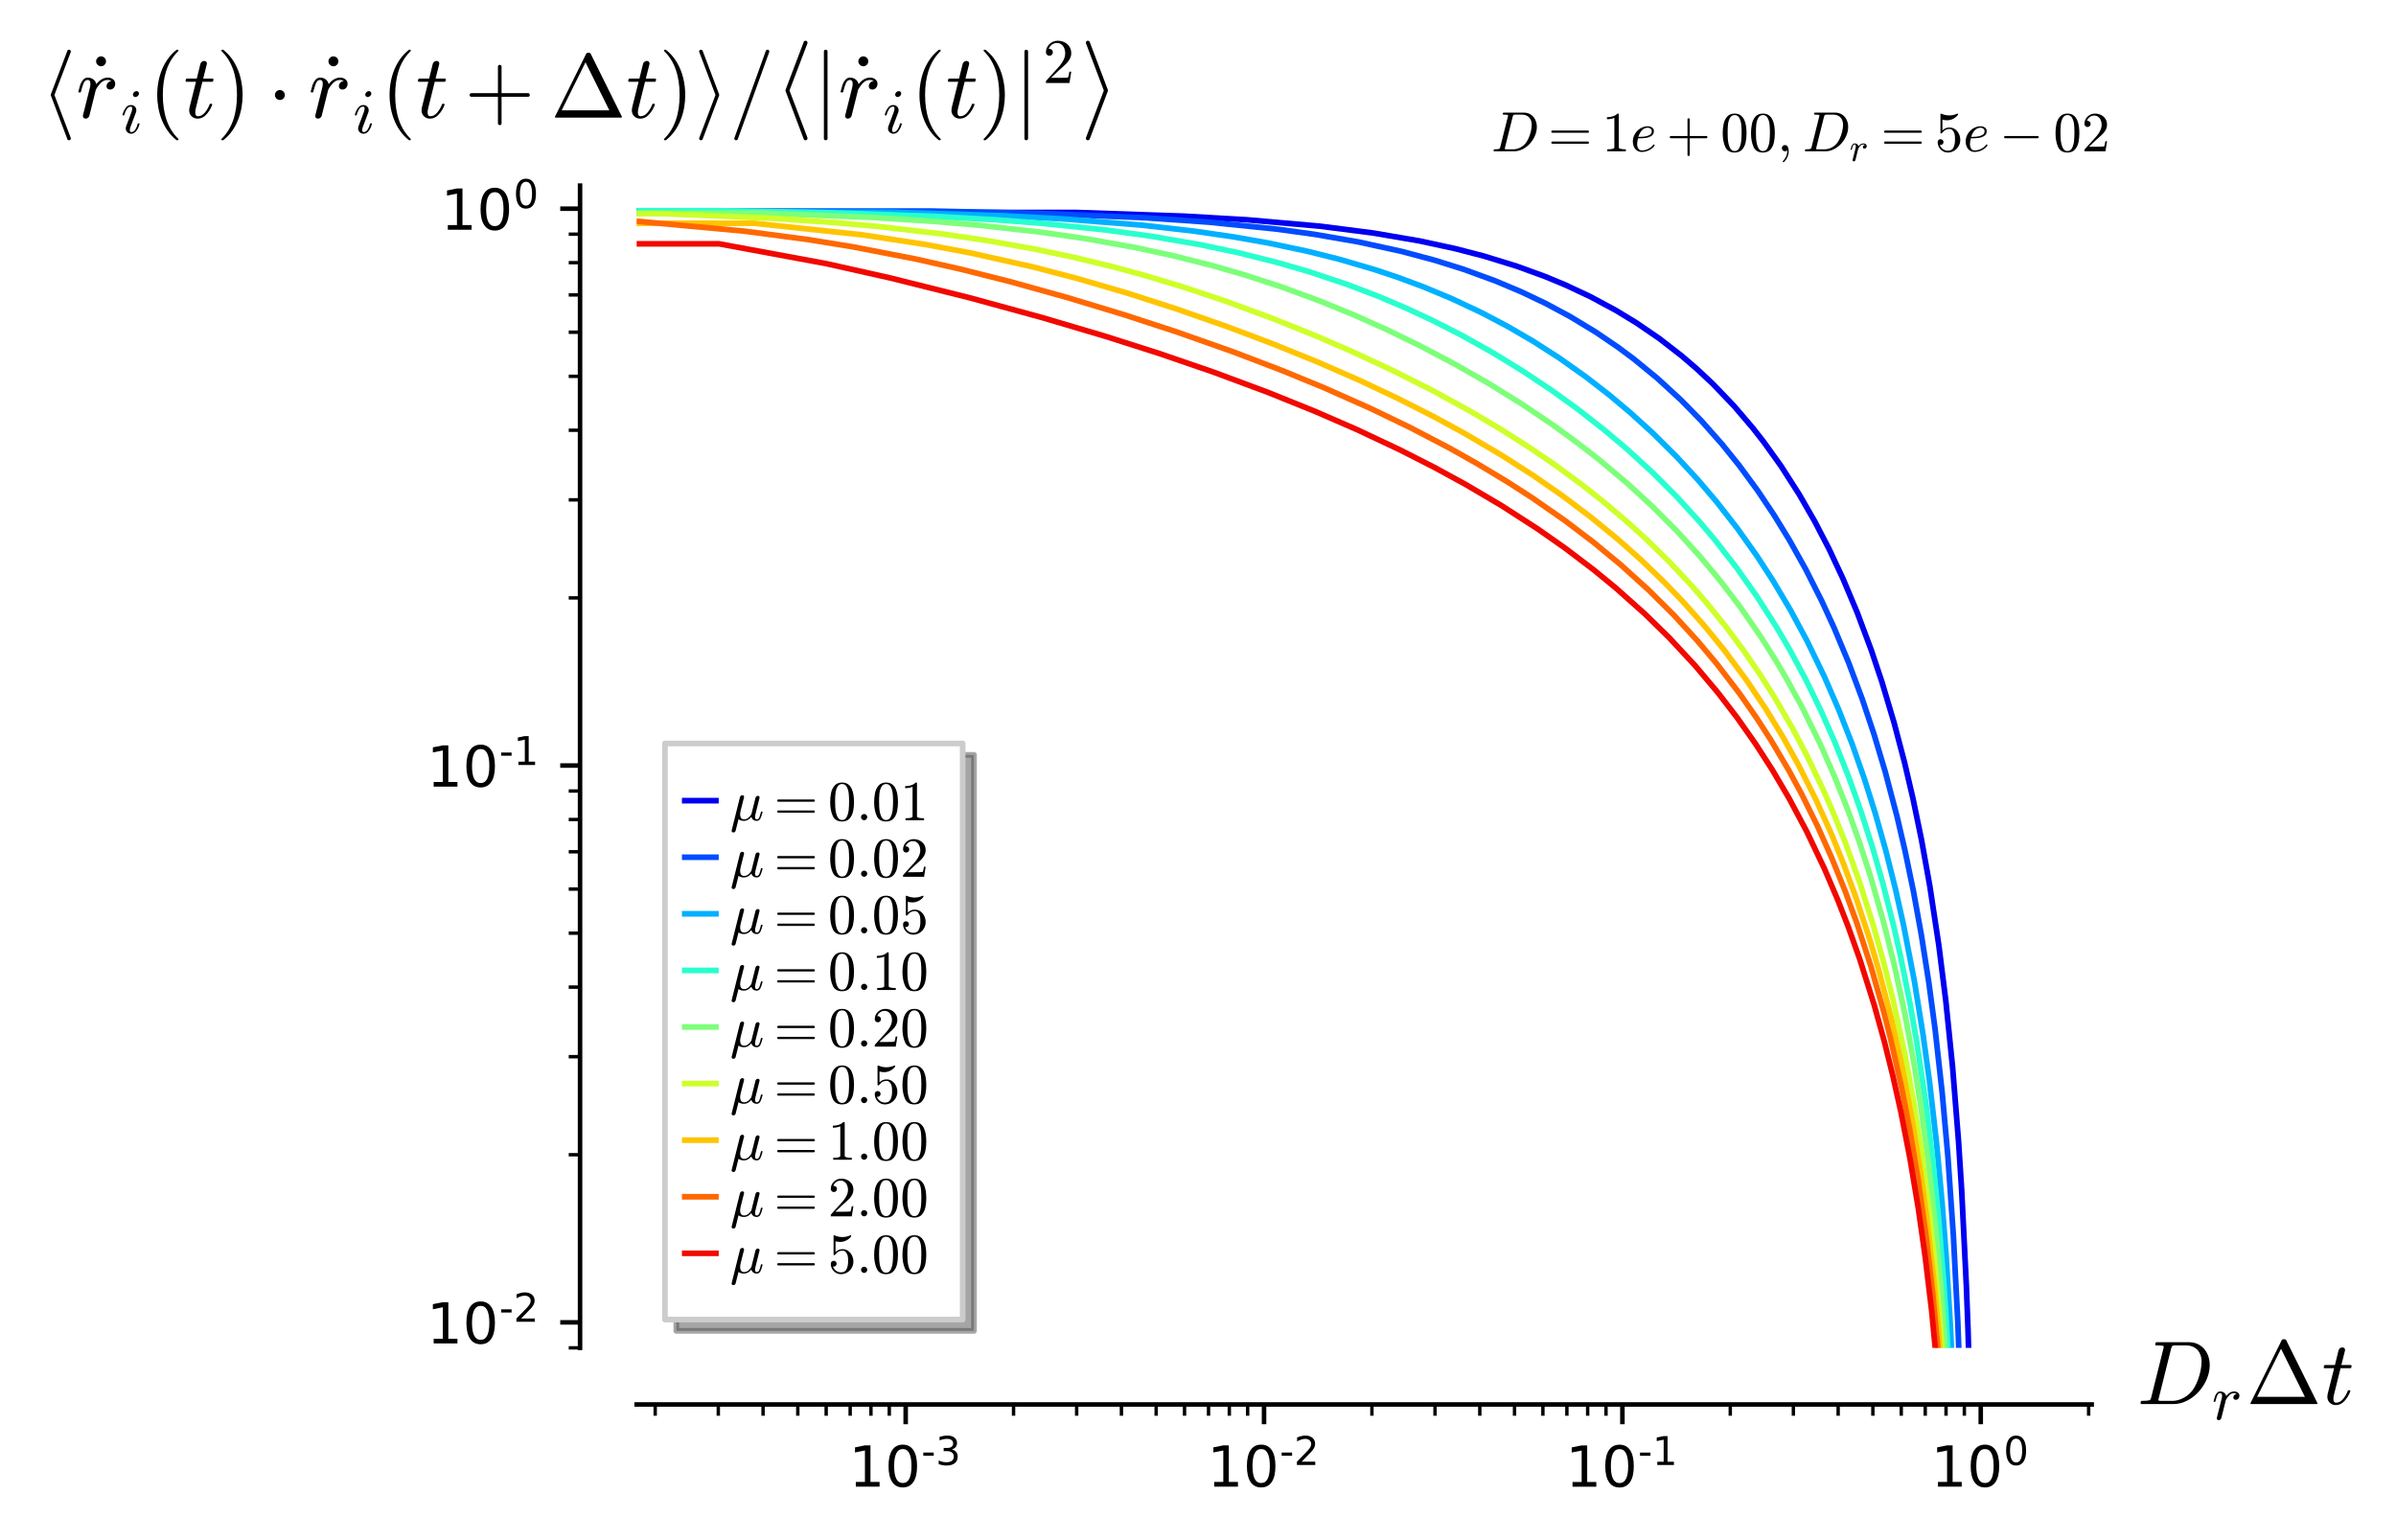 <?xml version="1.0" encoding="utf-8" standalone="no"?>
<!DOCTYPE svg PUBLIC "-//W3C//DTD SVG 1.1//EN"
  "http://www.w3.org/Graphics/SVG/1.1/DTD/svg11.dtd">
<!-- Created with matplotlib (http://matplotlib.org/) -->
<svg height="272.034pt" version="1.1" viewBox="0 0 423.313 272.034" width="423.313pt" xmlns="http://www.w3.org/2000/svg" xmlns:xlink="http://www.w3.org/1999/xlink">
 <defs>
  <style type="text/css">
*{stroke-linecap:butt;stroke-linejoin:round;}
  </style>
 </defs>
 <g id="figure_1">
  <g id="patch_1">
   <path d="M 0 272.034 
L 423.313 272.034 
L 423.313 0 
L 0 0 
z
" style="fill:#ffffff;"/>
  </g>
  <g id="axes_1">
   <g id="patch_2">
    <path d="M 112.48 238.155 
L 369.553 238.155 
L 369.553 32.8 
L 112.48 32.8 
z
" style="fill:#ffffff;"/>
   </g>
   <g id="matplotlib.axis_1">
    <g id="xtick_1">
     <g id="line2d_1">
      <defs>
       <path d="M 0 0 
L 0 3.5 
" id="m1ace347e89" style="stroke:#000000;stroke-width:0.8;"/>
      </defs>
      <g>
       <use style="stroke:#000000;stroke-width:0.8;" x="160.011" xlink:href="#m1ace347e89" y="248.155"/>
      </g>
     </g>
     <g id="text_1">
      <!-- $\mathdefault{10^{-3}}$ -->
      <defs>
       <path d="M 12.406 8.297 
L 28.516 8.297 
L 28.516 63.922 
L 10.984 60.406 
L 10.984 69.391 
L 28.422 72.906 
L 38.281 72.906 
L 38.281 8.297 
L 54.391 8.297 
L 54.391 0 
L 12.406 0 
z
" id="DejaVuSans-31"/>
       <path d="M 31.781 66.406 
Q 24.172 66.406 20.328 58.906 
Q 16.5 51.422 16.5 36.375 
Q 16.5 21.391 20.328 13.891 
Q 24.172 6.391 31.781 6.391 
Q 39.453 6.391 43.281 13.891 
Q 47.125 21.391 47.125 36.375 
Q 47.125 51.422 43.281 58.906 
Q 39.453 66.406 31.781 66.406 
z
M 31.781 74.219 
Q 44.047 74.219 50.516 64.516 
Q 56.984 54.828 56.984 36.375 
Q 56.984 17.969 50.516 8.266 
Q 44.047 -1.422 31.781 -1.422 
Q 19.531 -1.422 13.062 8.266 
Q 6.594 17.969 6.594 36.375 
Q 6.594 54.828 13.062 64.516 
Q 19.531 74.219 31.781 74.219 
z
" id="DejaVuSans-30"/>
       <path d="M 4.891 31.391 
L 31.203 31.391 
L 31.203 23.391 
L 4.891 23.391 
z
" id="DejaVuSans-2d"/>
       <path d="M 40.578 39.312 
Q 47.656 37.797 51.625 33 
Q 55.609 28.219 55.609 21.188 
Q 55.609 10.406 48.188 4.484 
Q 40.766 -1.422 27.094 -1.422 
Q 22.516 -1.422 17.656 -0.516 
Q 12.797 0.391 7.625 2.203 
L 7.625 11.719 
Q 11.719 9.328 16.594 8.109 
Q 21.484 6.891 26.812 6.891 
Q 36.078 6.891 40.938 10.547 
Q 45.797 14.203 45.797 21.188 
Q 45.797 27.641 41.281 31.266 
Q 36.766 34.906 28.719 34.906 
L 20.219 34.906 
L 20.219 43.016 
L 29.109 43.016 
Q 36.375 43.016 40.234 45.922 
Q 44.094 48.828 44.094 54.297 
Q 44.094 59.906 40.109 62.906 
Q 36.141 65.922 28.719 65.922 
Q 24.656 65.922 20.016 65.031 
Q 15.375 64.156 9.812 62.312 
L 9.812 71.094 
Q 15.438 72.656 20.344 73.438 
Q 25.25 74.219 29.594 74.219 
Q 40.828 74.219 47.359 69.109 
Q 53.906 64.016 53.906 55.328 
Q 53.906 49.266 50.438 45.094 
Q 46.969 40.922 40.578 39.312 
z
" id="DejaVuSans-33"/>
      </defs>
      <g transform="translate(149.961 262.754)scale(0.1 -0.1)">
       <use transform="translate(0 0.766)" xlink:href="#DejaVuSans-31"/>
       <use transform="translate(63.623 0.766)" xlink:href="#DejaVuSans-30"/>
       <use transform="translate(128.203 39.047)scale(0.7)" xlink:href="#DejaVuSans-2d"/>
       <use transform="translate(153.462 39.047)scale(0.7)" xlink:href="#DejaVuSans-33"/>
      </g>
     </g>
    </g>
    <g id="xtick_2">
     <g id="line2d_2">
      <g>
       <use style="stroke:#000000;stroke-width:0.8;" x="223.324" xlink:href="#m1ace347e89" y="248.155"/>
      </g>
     </g>
     <g id="text_2">
      <!-- $\mathdefault{10^{-2}}$ -->
      <defs>
       <path d="M 19.188 8.297 
L 53.609 8.297 
L 53.609 0 
L 7.328 0 
L 7.328 8.297 
Q 12.938 14.109 22.625 23.891 
Q 32.328 33.688 34.812 36.531 
Q 39.547 41.844 41.422 45.531 
Q 43.312 49.219 43.312 52.781 
Q 43.312 58.594 39.234 62.25 
Q 35.156 65.922 28.609 65.922 
Q 23.969 65.922 18.812 64.312 
Q 13.672 62.703 7.812 59.422 
L 7.812 69.391 
Q 13.766 71.781 18.938 73 
Q 24.125 74.219 28.422 74.219 
Q 39.75 74.219 46.484 68.547 
Q 53.219 62.891 53.219 53.422 
Q 53.219 48.922 51.531 44.891 
Q 49.859 40.875 45.406 35.406 
Q 44.188 33.984 37.641 27.219 
Q 31.109 20.453 19.188 8.297 
z
" id="DejaVuSans-32"/>
      </defs>
      <g transform="translate(213.274 262.754)scale(0.1 -0.1)">
       <use transform="translate(0 0.766)" xlink:href="#DejaVuSans-31"/>
       <use transform="translate(63.623 0.766)" xlink:href="#DejaVuSans-30"/>
       <use transform="translate(128.203 39.047)scale(0.7)" xlink:href="#DejaVuSans-2d"/>
       <use transform="translate(153.462 39.047)scale(0.7)" xlink:href="#DejaVuSans-32"/>
      </g>
     </g>
    </g>
    <g id="xtick_3">
     <g id="line2d_3">
      <g>
       <use style="stroke:#000000;stroke-width:0.8;" x="286.637" xlink:href="#m1ace347e89" y="248.155"/>
      </g>
     </g>
     <g id="text_3">
      <!-- $\mathdefault{10^{-1}}$ -->
      <g transform="translate(276.587 262.754)scale(0.1 -0.1)">
       <use transform="translate(0 0.684)" xlink:href="#DejaVuSans-31"/>
       <use transform="translate(63.623 0.684)" xlink:href="#DejaVuSans-30"/>
       <use transform="translate(128.203 38.966)scale(0.7)" xlink:href="#DejaVuSans-2d"/>
       <use transform="translate(153.462 38.966)scale(0.7)" xlink:href="#DejaVuSans-31"/>
      </g>
     </g>
    </g>
    <g id="xtick_4">
     <g id="line2d_4">
      <g>
       <use style="stroke:#000000;stroke-width:0.8;" x="349.949" xlink:href="#m1ace347e89" y="248.155"/>
      </g>
     </g>
     <g id="text_4">
      <!-- $\mathdefault{10^{0}}$ -->
      <g transform="translate(341.149 262.754)scale(0.1 -0.1)">
       <use transform="translate(0 0.766)" xlink:href="#DejaVuSans-31"/>
       <use transform="translate(63.623 0.766)" xlink:href="#DejaVuSans-30"/>
       <use transform="translate(128.203 39.047)scale(0.7)" xlink:href="#DejaVuSans-30"/>
      </g>
     </g>
    </g>
    <g id="xtick_5">
     <g id="line2d_5">
      <defs>
       <path d="M 0 0 
L 0 2 
" id="mb8b06a8281" style="stroke:#000000;stroke-width:0.6;"/>
      </defs>
      <g>
       <use style="stroke:#000000;stroke-width:0.6;" x="115.757" xlink:href="#mb8b06a8281" y="248.155"/>
      </g>
     </g>
    </g>
    <g id="xtick_6">
     <g id="line2d_6">
      <g>
       <use style="stroke:#000000;stroke-width:0.6;" x="126.906" xlink:href="#mb8b06a8281" y="248.155"/>
      </g>
     </g>
    </g>
    <g id="xtick_7">
     <g id="line2d_7">
      <g>
       <use style="stroke:#000000;stroke-width:0.6;" x="134.816" xlink:href="#mb8b06a8281" y="248.155"/>
      </g>
     </g>
    </g>
    <g id="xtick_8">
     <g id="line2d_8">
      <g>
       <use style="stroke:#000000;stroke-width:0.6;" x="140.952" xlink:href="#mb8b06a8281" y="248.155"/>
      </g>
     </g>
    </g>
    <g id="xtick_9">
     <g id="line2d_9">
      <g>
       <use style="stroke:#000000;stroke-width:0.6;" x="145.965" xlink:href="#mb8b06a8281" y="248.155"/>
      </g>
     </g>
    </g>
    <g id="xtick_10">
     <g id="line2d_10">
      <g>
       <use style="stroke:#000000;stroke-width:0.6;" x="150.204" xlink:href="#mb8b06a8281" y="248.155"/>
      </g>
     </g>
    </g>
    <g id="xtick_11">
     <g id="line2d_11">
      <g>
       <use style="stroke:#000000;stroke-width:0.6;" x="153.875" xlink:href="#mb8b06a8281" y="248.155"/>
      </g>
     </g>
    </g>
    <g id="xtick_12">
     <g id="line2d_12">
      <g>
       <use style="stroke:#000000;stroke-width:0.6;" x="157.114" xlink:href="#mb8b06a8281" y="248.155"/>
      </g>
     </g>
    </g>
    <g id="xtick_13">
     <g id="line2d_13">
      <g>
       <use style="stroke:#000000;stroke-width:0.6;" x="179.07" xlink:href="#mb8b06a8281" y="248.155"/>
      </g>
     </g>
    </g>
    <g id="xtick_14">
     <g id="line2d_14">
      <g>
       <use style="stroke:#000000;stroke-width:0.6;" x="190.219" xlink:href="#mb8b06a8281" y="248.155"/>
      </g>
     </g>
    </g>
    <g id="xtick_15">
     <g id="line2d_15">
      <g>
       <use style="stroke:#000000;stroke-width:0.6;" x="198.129" xlink:href="#mb8b06a8281" y="248.155"/>
      </g>
     </g>
    </g>
    <g id="xtick_16">
     <g id="line2d_16">
      <g>
       <use style="stroke:#000000;stroke-width:0.6;" x="204.265" xlink:href="#mb8b06a8281" y="248.155"/>
      </g>
     </g>
    </g>
    <g id="xtick_17">
     <g id="line2d_17">
      <g>
       <use style="stroke:#000000;stroke-width:0.6;" x="209.278" xlink:href="#mb8b06a8281" y="248.155"/>
      </g>
     </g>
    </g>
    <g id="xtick_18">
     <g id="line2d_18">
      <g>
       <use style="stroke:#000000;stroke-width:0.6;" x="213.517" xlink:href="#mb8b06a8281" y="248.155"/>
      </g>
     </g>
    </g>
    <g id="xtick_19">
     <g id="line2d_19">
      <g>
       <use style="stroke:#000000;stroke-width:0.6;" x="217.188" xlink:href="#mb8b06a8281" y="248.155"/>
      </g>
     </g>
    </g>
    <g id="xtick_20">
     <g id="line2d_20">
      <g>
       <use style="stroke:#000000;stroke-width:0.6;" x="220.427" xlink:href="#mb8b06a8281" y="248.155"/>
      </g>
     </g>
    </g>
    <g id="xtick_21">
     <g id="line2d_21">
      <g>
       <use style="stroke:#000000;stroke-width:0.6;" x="242.383" xlink:href="#mb8b06a8281" y="248.155"/>
      </g>
     </g>
    </g>
    <g id="xtick_22">
     <g id="line2d_22">
      <g>
       <use style="stroke:#000000;stroke-width:0.6;" x="253.532" xlink:href="#mb8b06a8281" y="248.155"/>
      </g>
     </g>
    </g>
    <g id="xtick_23">
     <g id="line2d_23">
      <g>
       <use style="stroke:#000000;stroke-width:0.6;" x="261.442" xlink:href="#mb8b06a8281" y="248.155"/>
      </g>
     </g>
    </g>
    <g id="xtick_24">
     <g id="line2d_24">
      <g>
       <use style="stroke:#000000;stroke-width:0.6;" x="267.578" xlink:href="#mb8b06a8281" y="248.155"/>
      </g>
     </g>
    </g>
    <g id="xtick_25">
     <g id="line2d_25">
      <g>
       <use style="stroke:#000000;stroke-width:0.6;" x="272.591" xlink:href="#mb8b06a8281" y="248.155"/>
      </g>
     </g>
    </g>
    <g id="xtick_26">
     <g id="line2d_26">
      <g>
       <use style="stroke:#000000;stroke-width:0.6;" x="276.829" xlink:href="#mb8b06a8281" y="248.155"/>
      </g>
     </g>
    </g>
    <g id="xtick_27">
     <g id="line2d_27">
      <g>
       <use style="stroke:#000000;stroke-width:0.6;" x="280.501" xlink:href="#mb8b06a8281" y="248.155"/>
      </g>
     </g>
    </g>
    <g id="xtick_28">
     <g id="line2d_28">
      <g>
       <use style="stroke:#000000;stroke-width:0.6;" x="283.74" xlink:href="#mb8b06a8281" y="248.155"/>
      </g>
     </g>
    </g>
    <g id="xtick_29">
     <g id="line2d_29">
      <g>
       <use style="stroke:#000000;stroke-width:0.6;" x="305.696" xlink:href="#mb8b06a8281" y="248.155"/>
      </g>
     </g>
    </g>
    <g id="xtick_30">
     <g id="line2d_30">
      <g>
       <use style="stroke:#000000;stroke-width:0.6;" x="316.845" xlink:href="#mb8b06a8281" y="248.155"/>
      </g>
     </g>
    </g>
    <g id="xtick_31">
     <g id="line2d_31">
      <g>
       <use style="stroke:#000000;stroke-width:0.6;" x="324.755" xlink:href="#mb8b06a8281" y="248.155"/>
      </g>
     </g>
    </g>
    <g id="xtick_32">
     <g id="line2d_32">
      <g>
       <use style="stroke:#000000;stroke-width:0.6;" x="330.89" xlink:href="#mb8b06a8281" y="248.155"/>
      </g>
     </g>
    </g>
    <g id="xtick_33">
     <g id="line2d_33">
      <g>
       <use style="stroke:#000000;stroke-width:0.6;" x="335.904" xlink:href="#mb8b06a8281" y="248.155"/>
      </g>
     </g>
    </g>
    <g id="xtick_34">
     <g id="line2d_34">
      <g>
       <use style="stroke:#000000;stroke-width:0.6;" x="340.142" xlink:href="#mb8b06a8281" y="248.155"/>
      </g>
     </g>
    </g>
    <g id="xtick_35">
     <g id="line2d_35">
      <g>
       <use style="stroke:#000000;stroke-width:0.6;" x="343.814" xlink:href="#mb8b06a8281" y="248.155"/>
      </g>
     </g>
    </g>
    <g id="xtick_36">
     <g id="line2d_36">
      <g>
       <use style="stroke:#000000;stroke-width:0.6;" x="347.052" xlink:href="#mb8b06a8281" y="248.155"/>
      </g>
     </g>
    </g>
    <g id="xtick_37">
     <g id="line2d_37">
      <g>
       <use style="stroke:#000000;stroke-width:0.6;" x="369.009" xlink:href="#mb8b06a8281" y="248.155"/>
      </g>
     </g>
    </g>
    <g id="text_5">
     <!-- $D_r \Delta t$ -->
     <defs>
      <path d="M 4.891 0 
Q 3.906 0 3.906 1.312 
Q 3.953 1.562 4.094 2.172 
Q 4.25 2.781 4.516 3.141 
Q 4.781 3.516 5.172 3.516 
Q 11.281 3.516 13.719 4.203 
Q 14.984 4.641 15.578 6.891 
L 29.297 61.812 
Q 29.5 62.797 29.5 63.188 
Q 29.5 64.266 28.328 64.406 
Q 26.422 64.797 21.094 64.797 
Q 20.125 64.797 20.125 66.109 
Q 20.172 66.359 20.312 66.969 
Q 20.453 67.578 20.719 67.938 
Q 21 68.312 21.391 68.312 
L 57.328 68.312 
Q 64.312 68.312 69.531 64.922 
Q 74.75 61.531 77.531 55.781 
Q 80.328 50.047 80.328 43.109 
Q 80.328 35.453 77.141 27.781 
Q 73.969 20.125 68.25 13.766 
Q 62.547 7.422 55.219 3.703 
Q 47.906 0 40.188 0 
z
M 23.578 4.297 
Q 23.578 3.516 27 3.516 
L 38.625 3.516 
Q 44.188 3.516 49.359 5.812 
Q 54.547 8.109 58.594 12.109 
Q 62.359 15.875 65.234 21.969 
Q 68.109 28.078 69.703 34.719 
Q 71.297 41.359 71.297 46.922 
Q 71.297 50.984 70.094 54.25 
Q 68.891 57.516 66.719 59.859 
Q 64.547 62.203 61.281 63.5 
Q 58.016 64.797 53.906 64.797 
L 42.922 64.797 
Q 40.188 64.797 39.297 64.328 
Q 38.422 63.875 37.703 61.375 
L 24.031 6.5 
Q 23.578 5.281 23.578 4.297 
z
" id="Cmmi10-44"/>
      <path d="M 7.719 1.703 
Q 7.719 2.297 7.812 2.594 
L 15.281 32.422 
Q 16.016 35.203 16.016 37.312 
Q 16.016 41.609 13.094 41.609 
Q 9.969 41.609 8.453 37.859 
Q 6.938 34.125 5.516 28.422 
Q 5.516 28.125 5.219 27.953 
Q 4.938 27.781 4.688 27.781 
L 3.516 27.781 
Q 3.172 27.781 2.922 28.141 
Q 2.688 28.516 2.688 28.812 
Q 3.766 33.156 4.766 36.172 
Q 5.766 39.203 7.891 41.688 
Q 10.016 44.188 13.188 44.188 
Q 16.656 44.188 19.266 42.188 
Q 21.875 40.188 22.516 36.922 
Q 25.047 40.234 28.297 42.203 
Q 31.547 44.188 35.406 44.188 
Q 38.578 44.188 40.984 42.328 
Q 43.406 40.484 43.406 37.312 
Q 43.406 34.766 41.812 32.875 
Q 40.234 31 37.594 31 
Q 35.984 31 34.891 32 
Q 33.797 33.016 33.797 34.625 
Q 33.797 36.812 35.406 38.547 
Q 37.016 40.281 39.109 40.281 
Q 37.5 41.609 35.203 41.609 
Q 30.906 41.609 27.734 38.547 
Q 24.562 35.5 22.016 30.812 
L 14.891 2.203 
Q 14.547 0.828 13.344 -0.141 
Q 12.156 -1.125 10.688 -1.125 
Q 9.469 -1.125 8.594 -0.344 
Q 7.719 0.438 7.719 1.703 
z
" id="Cmmi10-72"/>
      <path d="M 5.422 0 
Q 4.594 0 4.594 0.781 
Q 4.641 0.875 4.656 0.922 
Q 4.688 0.984 4.688 1.125 
L 39.109 70.516 
Q 39.547 71.578 40.922 71.578 
L 42.281 71.578 
Q 43.656 71.578 44.094 70.516 
L 78.516 1.125 
Q 78.562 1.031 78.578 0.953 
Q 78.609 0.875 78.609 0.781 
Q 78.609 0 77.781 0 
z
M 12.016 8.016 
L 64.703 8.016 
L 38.375 61.078 
z
" id="Cmr10-a2"/>
      <path d="M 6.203 8.109 
Q 6.203 9.578 6.5 10.891 
L 13.719 39.594 
L 3.219 39.594 
Q 2.203 39.594 2.203 40.922 
Q 2.594 43.109 3.516 43.109 
L 14.594 43.109 
L 18.609 59.422 
Q 19 60.75 20.172 61.672 
Q 21.344 62.594 22.797 62.594 
Q 24.078 62.594 24.922 61.828 
Q 25.781 61.078 25.781 59.812 
Q 25.781 59.516 25.75 59.344 
Q 25.734 59.188 25.688 58.984 
L 21.688 43.109 
L 31.984 43.109 
Q 33.016 43.109 33.016 41.797 
Q 32.953 41.547 32.812 40.953 
Q 32.672 40.375 32.422 39.984 
Q 32.172 39.594 31.688 39.594 
L 20.797 39.594 
L 13.625 10.688 
Q 12.891 7.859 12.891 5.812 
Q 12.891 1.516 15.828 1.516 
Q 20.219 1.516 23.609 5.641 
Q 27 9.766 28.812 14.703 
Q 29.203 15.281 29.594 15.281 
L 30.812 15.281 
Q 31.203 15.281 31.438 15.016 
Q 31.688 14.75 31.688 14.406 
Q 31.688 14.203 31.594 14.109 
Q 29.391 8.062 25.188 3.469 
Q 21 -1.125 15.578 -1.125 
Q 11.625 -1.125 8.906 1.453 
Q 6.203 4.047 6.203 8.109 
z
" id="Cmmi10-74"/>
     </defs>
     <g transform="translate(377.553 248.155)scale(0.16 -0.16)">
      <use transform="translate(0 0.422)" xlink:href="#Cmmi10-44"/>
      <use transform="translate(82.715 -16.584)scale(0.7)" xlink:href="#Cmmi10-72"/>
      <use transform="translate(120.674 0.422)" xlink:href="#Cmr10-a2"/>
      <use transform="translate(203.975 0.422)" xlink:href="#Cmmi10-74"/>
     </g>
    </g>
   </g>
   <g id="matplotlib.axis_2">
    <g id="ytick_1">
     <g id="line2d_38">
      <defs>
       <path d="M 0 0 
L -3.5 0 
" id="mde98a39580" style="stroke:#000000;stroke-width:0.8;"/>
      </defs>
      <g>
       <use style="stroke:#000000;stroke-width:0.8;" x="102.48" xlink:href="#mde98a39580" y="233.653"/>
      </g>
     </g>
     <g id="text_6">
      <!-- $\mathdefault{10^{-2}}$ -->
      <g transform="translate(75.38 237.453)scale(0.1 -0.1)">
       <use transform="translate(0 0.766)" xlink:href="#DejaVuSans-31"/>
       <use transform="translate(63.623 0.766)" xlink:href="#DejaVuSans-30"/>
       <use transform="translate(128.203 39.047)scale(0.7)" xlink:href="#DejaVuSans-2d"/>
       <use transform="translate(153.462 39.047)scale(0.7)" xlink:href="#DejaVuSans-32"/>
      </g>
     </g>
    </g>
    <g id="ytick_2">
     <g id="line2d_39">
      <g>
       <use style="stroke:#000000;stroke-width:0.8;" x="102.48" xlink:href="#mde98a39580" y="135.263"/>
      </g>
     </g>
     <g id="text_7">
      <!-- $\mathdefault{10^{-1}}$ -->
      <g transform="translate(75.38 139.062)scale(0.1 -0.1)">
       <use transform="translate(0 0.684)" xlink:href="#DejaVuSans-31"/>
       <use transform="translate(63.623 0.684)" xlink:href="#DejaVuSans-30"/>
       <use transform="translate(128.203 38.966)scale(0.7)" xlink:href="#DejaVuSans-2d"/>
       <use transform="translate(153.462 38.966)scale(0.7)" xlink:href="#DejaVuSans-31"/>
      </g>
     </g>
    </g>
    <g id="ytick_3">
     <g id="line2d_40">
      <g>
       <use style="stroke:#000000;stroke-width:0.8;" x="102.48" xlink:href="#mde98a39580" y="36.873"/>
      </g>
     </g>
     <g id="text_8">
      <!-- $\mathdefault{10^{0}}$ -->
      <g transform="translate(77.88 40.672)scale(0.1 -0.1)">
       <use transform="translate(0 0.766)" xlink:href="#DejaVuSans-31"/>
       <use transform="translate(63.623 0.766)" xlink:href="#DejaVuSans-30"/>
       <use transform="translate(128.203 39.047)scale(0.7)" xlink:href="#DejaVuSans-30"/>
      </g>
     </g>
    </g>
    <g id="ytick_4">
     <g id="line2d_41">
      <defs>
       <path d="M 0 0 
L -2 0 
" id="md9d9ff6822" style="stroke:#000000;stroke-width:0.6;"/>
      </defs>
      <g>
       <use style="stroke:#000000;stroke-width:0.6;" x="102.48" xlink:href="#md9d9ff6822" y="238.155"/>
      </g>
     </g>
    </g>
    <g id="ytick_5">
     <g id="line2d_42">
      <g>
       <use style="stroke:#000000;stroke-width:0.6;" x="102.48" xlink:href="#md9d9ff6822" y="204.035"/>
      </g>
     </g>
    </g>
    <g id="ytick_6">
     <g id="line2d_43">
      <g>
       <use style="stroke:#000000;stroke-width:0.6;" x="102.48" xlink:href="#md9d9ff6822" y="186.709"/>
      </g>
     </g>
    </g>
    <g id="ytick_7">
     <g id="line2d_44">
      <g>
       <use style="stroke:#000000;stroke-width:0.6;" x="102.48" xlink:href="#md9d9ff6822" y="174.416"/>
      </g>
     </g>
    </g>
    <g id="ytick_8">
     <g id="line2d_45">
      <g>
       <use style="stroke:#000000;stroke-width:0.6;" x="102.48" xlink:href="#md9d9ff6822" y="164.881"/>
      </g>
     </g>
    </g>
    <g id="ytick_9">
     <g id="line2d_46">
      <g>
       <use style="stroke:#000000;stroke-width:0.6;" x="102.48" xlink:href="#md9d9ff6822" y="157.091"/>
      </g>
     </g>
    </g>
    <g id="ytick_10">
     <g id="line2d_47">
      <g>
       <use style="stroke:#000000;stroke-width:0.6;" x="102.48" xlink:href="#md9d9ff6822" y="150.504"/>
      </g>
     </g>
    </g>
    <g id="ytick_11">
     <g id="line2d_48">
      <g>
       <use style="stroke:#000000;stroke-width:0.6;" x="102.48" xlink:href="#md9d9ff6822" y="144.798"/>
      </g>
     </g>
    </g>
    <g id="ytick_12">
     <g id="line2d_49">
      <g>
       <use style="stroke:#000000;stroke-width:0.6;" x="102.48" xlink:href="#md9d9ff6822" y="139.765"/>
      </g>
     </g>
    </g>
    <g id="ytick_13">
     <g id="line2d_50">
      <g>
       <use style="stroke:#000000;stroke-width:0.6;" x="102.48" xlink:href="#md9d9ff6822" y="105.645"/>
      </g>
     </g>
    </g>
    <g id="ytick_14">
     <g id="line2d_51">
      <g>
       <use style="stroke:#000000;stroke-width:0.6;" x="102.48" xlink:href="#md9d9ff6822" y="88.319"/>
      </g>
     </g>
    </g>
    <g id="ytick_15">
     <g id="line2d_52">
      <g>
       <use style="stroke:#000000;stroke-width:0.6;" x="102.48" xlink:href="#md9d9ff6822" y="76.026"/>
      </g>
     </g>
    </g>
    <g id="ytick_16">
     <g id="line2d_53">
      <g>
       <use style="stroke:#000000;stroke-width:0.6;" x="102.48" xlink:href="#md9d9ff6822" y="66.491"/>
      </g>
     </g>
    </g>
    <g id="ytick_17">
     <g id="line2d_54">
      <g>
       <use style="stroke:#000000;stroke-width:0.6;" x="102.48" xlink:href="#md9d9ff6822" y="58.7"/>
      </g>
     </g>
    </g>
    <g id="ytick_18">
     <g id="line2d_55">
      <g>
       <use style="stroke:#000000;stroke-width:0.6;" x="102.48" xlink:href="#md9d9ff6822" y="52.114"/>
      </g>
     </g>
    </g>
    <g id="ytick_19">
     <g id="line2d_56">
      <g>
       <use style="stroke:#000000;stroke-width:0.6;" x="102.48" xlink:href="#md9d9ff6822" y="46.408"/>
      </g>
     </g>
    </g>
    <g id="ytick_20">
     <g id="line2d_57">
      <g>
       <use style="stroke:#000000;stroke-width:0.6;" x="102.48" xlink:href="#md9d9ff6822" y="41.375"/>
      </g>
     </g>
    </g>
    <g id="text_9">
     <!-- $\left&lt;\dot{r}_i(t) \cdot \dot{r}_i(t + \Delta t)\right&gt;$$/\left&lt;|\dot{r}_i(t)|^2\right&gt;$ -->
     <defs>
      <path d="M 29.391 -23.781 
L 11.188 24.312 
Q 10.984 24.703 10.984 25 
Q 10.984 25.203 11.188 25.781 
L 29.391 73.781 
Q 29.734 75 31.203 75 
Q 32.078 75 32.641 74.453 
Q 33.203 73.922 33.203 73 
Q 33.203 72.75 33.172 72.609 
Q 33.156 72.469 33.109 72.312 
L 15.094 25 
L 33.109 -22.312 
Q 33.156 -22.469 33.172 -22.578 
Q 33.203 -22.703 33.203 -23 
Q 33.203 -23.875 32.609 -24.438 
Q 32.031 -25 31.203 -25 
Q 29.734 -25 29.391 -23.781 
z
" id="Cmsy10-68"/>
      <path d="M 8.406 61.375 
Q 8.406 63.578 10.062 65.234 
Q 11.719 66.891 13.922 66.891 
Q 15.281 66.891 16.594 66.156 
Q 17.922 65.438 18.656 64.109 
Q 19.391 62.797 19.391 61.375 
Q 19.391 59.234 17.766 57.562 
Q 16.156 55.906 13.922 55.906 
Q 11.719 55.906 10.062 57.562 
Q 8.406 59.234 8.406 61.375 
z
" id="Cmr10-5f"/>
      <path d="M 7.812 7.172 
Q 7.812 9.031 8.594 11.078 
L 16.703 32.625 
Q 18.016 36.281 18.016 38.625 
Q 18.016 41.609 15.828 41.609 
Q 11.859 41.609 9.297 37.531 
Q 6.734 33.453 5.516 28.422 
Q 5.328 27.781 4.688 27.781 
L 3.516 27.781 
Q 2.688 27.781 2.688 28.719 
L 2.688 29 
Q 4.297 34.969 7.609 39.578 
Q 10.938 44.188 16.016 44.188 
Q 19.578 44.188 22.047 41.844 
Q 24.516 39.5 24.516 35.891 
Q 24.516 34.031 23.688 31.984 
L 15.578 10.5 
Q 14.203 7.172 14.203 4.5 
Q 14.203 1.516 16.5 1.516 
Q 20.406 1.516 23.016 5.688 
Q 25.641 9.859 26.703 14.703 
Q 26.906 15.281 27.484 15.281 
L 28.719 15.281 
Q 29.109 15.281 29.344 15.016 
Q 29.594 14.75 29.594 14.406 
Q 29.594 14.312 29.5 14.109 
Q 28.125 8.453 24.734 3.656 
Q 21.344 -1.125 16.312 -1.125 
Q 12.797 -1.125 10.297 1.297 
Q 7.812 3.719 7.812 7.172 
z
M 19.094 60.594 
Q 19.094 62.703 20.844 64.406 
Q 22.609 66.109 24.703 66.109 
Q 26.422 66.109 27.516 65.062 
Q 28.609 64.016 28.609 62.406 
Q 28.609 60.156 26.828 58.469 
Q 25.047 56.781 22.906 56.781 
Q 21.297 56.781 20.188 57.875 
Q 19.094 58.984 19.094 60.594 
z
" id="Cmmi10-69"/>
      <path d="M 31 -24.812 
Q 25.438 -20.406 21.406 -14.719 
Q 17.391 -9.031 14.812 -2.578 
Q 12.25 3.859 10.984 10.891 
Q 9.719 17.922 9.719 25 
Q 9.719 32.172 10.984 39.203 
Q 12.25 46.234 14.859 52.734 
Q 17.484 59.234 21.531 64.891 
Q 25.594 70.562 31 74.812 
Q 31 75 31.5 75 
L 32.422 75 
Q 32.719 75 32.953 74.734 
Q 33.203 74.469 33.203 74.125 
Q 33.203 73.688 33.016 73.484 
Q 28.125 68.703 24.875 63.234 
Q 21.625 57.766 19.641 51.578 
Q 17.672 45.406 16.797 38.781 
Q 15.922 32.172 15.922 25 
Q 15.922 -6.781 32.906 -23.297 
Q 33.203 -23.578 33.203 -24.125 
Q 33.203 -24.359 32.938 -24.672 
Q 32.672 -25 32.422 -25 
L 31.5 -25 
Q 31 -25 31 -24.812 
z
" id="Cmr10-28"/>
      <path d="M 6.5 -25 
Q 5.609 -25 5.609 -24.125 
Q 5.609 -23.688 5.812 -23.484 
Q 22.906 -6.781 22.906 25 
Q 22.906 56.781 6 73.297 
Q 5.609 73.531 5.609 74.125 
Q 5.609 74.469 5.875 74.734 
Q 6.156 75 6.5 75 
L 7.422 75 
Q 7.719 75 7.906 74.812 
Q 15.094 69.141 19.875 61.031 
Q 24.656 52.938 26.875 43.75 
Q 29.109 34.578 29.109 25 
Q 29.109 17.922 27.906 11.062 
Q 26.703 4.203 24.094 -2.453 
Q 21.484 -9.125 17.484 -14.766 
Q 13.484 -20.406 7.906 -24.812 
Q 7.719 -25 7.422 -25 
z
" id="Cmr10-29"/>
      <path d="M 8.406 25 
Q 8.406 26.422 9.125 27.688 
Q 9.859 28.953 11.156 29.734 
Q 12.453 30.516 13.922 30.516 
Q 15.328 30.516 16.625 29.734 
Q 17.922 28.953 18.656 27.688 
Q 19.391 26.422 19.391 25 
Q 19.391 22.75 17.797 21.109 
Q 16.219 19.484 13.922 19.484 
Q 11.672 19.484 10.031 21.109 
Q 8.406 22.75 8.406 25 
z
" id="Cmsy10-a2"/>
      <path d="M 7.516 23 
Q 6.688 23 6.141 23.625 
Q 5.609 24.266 5.609 25 
Q 5.609 25.734 6.141 26.359 
Q 6.688 27 7.516 27 
L 36.922 27 
L 36.922 56.5 
Q 36.922 57.281 37.5 57.781 
Q 38.094 58.297 38.922 58.297 
Q 39.656 58.297 40.281 57.781 
Q 40.922 57.281 40.922 56.5 
L 40.922 27 
L 70.312 27 
Q 71.047 27 71.578 26.359 
Q 72.125 25.734 72.125 25 
Q 72.125 24.266 71.578 23.625 
Q 71.047 23 70.312 23 
L 40.922 23 
L 40.922 -6.5 
Q 40.922 -7.281 40.281 -7.781 
Q 39.656 -8.297 38.922 -8.297 
Q 38.094 -8.297 37.5 -7.781 
Q 36.922 -7.281 36.922 -6.5 
L 36.922 23 
z
" id="Cmr10-2b"/>
      <path d="M 5.609 -23 
Q 5.609 -22.703 5.812 -22.312 
L 23.688 25 
L 5.812 72.312 
Q 5.609 72.703 5.609 73 
Q 5.609 73.828 6.141 74.406 
Q 6.688 75 7.625 75 
Q 8.938 75 9.516 73.781 
L 27.688 25.781 
Q 27.734 25.594 27.75 25.438 
Q 27.781 25.297 27.781 25 
Q 27.781 24.75 27.75 24.609 
Q 27.734 24.469 27.688 24.312 
L 9.516 -23.781 
Q 8.938 -25 7.625 -25 
Q 6.781 -25 6.188 -24.406 
Q 5.609 -23.828 5.609 -23 
z
" id="Cmsy10-69"/>
      <path d="M 5.609 -23 
Q 5.609 -22.703 5.719 -22.609 
L 40.484 73.781 
Q 40.672 74.359 41.156 74.672 
Q 41.656 75 42.281 75 
Q 43.172 75 43.719 74.453 
Q 44.281 73.922 44.281 73 
L 44.281 72.609 
L 9.516 -23.781 
Q 8.938 -25 7.625 -25 
Q 6.781 -25 6.188 -24.406 
Q 5.609 -23.828 5.609 -23 
z
" id="Cmmi10-3d"/>
      <path d="M 11.922 -23.188 
L 11.922 73.188 
Q 11.922 73.969 12.5 74.484 
Q 13.094 75 13.922 75 
Q 14.656 75 15.281 74.484 
Q 15.922 73.969 15.922 73.188 
L 15.922 -23.188 
Q 15.922 -23.969 15.281 -24.484 
Q 14.656 -25 13.922 -25 
Q 13.094 -25 12.5 -24.484 
Q 11.922 -23.969 11.922 -23.188 
z
" id="Cmsy10-6a"/>
      <path d="M 4.984 0 
L 4.984 2.688 
Q 4.984 2.938 5.172 3.219 
L 20.703 20.406 
Q 24.219 24.219 26.406 26.797 
Q 28.609 29.391 30.75 32.766 
Q 32.906 36.141 34.156 39.625 
Q 35.406 43.109 35.406 47.016 
Q 35.406 51.125 33.891 54.859 
Q 32.375 58.594 29.375 60.844 
Q 26.375 63.094 22.125 63.094 
Q 17.781 63.094 14.312 60.469 
Q 10.844 57.859 9.422 53.719 
Q 9.812 53.812 10.5 53.812 
Q 12.75 53.812 14.328 52.297 
Q 15.922 50.781 15.922 48.391 
Q 15.922 46.094 14.328 44.5 
Q 12.75 42.922 10.5 42.922 
Q 8.156 42.922 6.562 44.547 
Q 4.984 46.188 4.984 48.391 
Q 4.984 52.156 6.391 55.438 
Q 7.812 58.734 10.469 61.297 
Q 13.141 63.875 16.484 65.234 
Q 19.828 66.609 23.578 66.609 
Q 29.297 66.609 34.219 64.188 
Q 39.156 61.766 42.031 57.344 
Q 44.922 52.938 44.922 47.016 
Q 44.922 42.672 43.016 38.766 
Q 41.109 34.859 38.125 31.656 
Q 35.156 28.469 30.516 24.406 
Q 25.875 20.359 24.422 19 
L 13.094 8.109 
L 22.703 8.109 
Q 29.781 8.109 34.547 8.219 
Q 39.312 8.344 39.594 8.594 
Q 40.766 9.859 42 17.828 
L 44.922 17.828 
L 42.094 0 
z
" id="Cmr10-32"/>
     </defs>
     <g transform="translate(7.2 20.8)scale(0.16 -0.16)">
      <use transform="translate(0 0.109)" xlink:href="#Cmsy10-68"/>
      <use transform="translate(52.691 0.891)" xlink:href="#Cmr10-5f"/>
      <use transform="translate(38.818 0.109)" xlink:href="#Cmmi10-72"/>
      <use transform="translate(88.4 -16.897)scale(0.7)" xlink:href="#Cmmi10-69"/>
      <use transform="translate(118.874 0.109)" xlink:href="#Cmr10-28"/>
      <use transform="translate(157.692 0.109)" xlink:href="#Cmmi10-74"/>
      <use transform="translate(193.776 0.109)" xlink:href="#Cmr10-29"/>
      <use transform="translate(250.153 0.109)" xlink:href="#Cmsy10-a2"/>
      <use transform="translate(309.27 0.891)" xlink:href="#Cmr10-5f"/>
      <use transform="translate(295.397 0.109)" xlink:href="#Cmmi10-72"/>
      <use transform="translate(344.978 -16.897)scale(0.7)" xlink:href="#Cmmi10-69"/>
      <use transform="translate(375.452 0.109)" xlink:href="#Cmr10-28"/>
      <use transform="translate(414.271 0.109)" xlink:href="#Cmmi10-74"/>
      <use transform="translate(467.913 0.109)" xlink:href="#Cmr10-2b"/>
      <use transform="translate(563.158 0.109)" xlink:href="#Cmr10-a2"/>
      <use transform="translate(646.458 0.109)" xlink:href="#Cmmi10-74"/>
      <use transform="translate(682.542 0.109)" xlink:href="#Cmr10-29"/>
      <use transform="translate(721.361 0.109)" xlink:href="#Cmsy10-69"/>
      <use transform="translate(760.179 0.109)" xlink:href="#Cmmi10-3d"/>
      <use transform="translate(810.179 2.578)scale(1.099)" xlink:href="#Cmsy10-68"/>
      <use transform="translate(852.837 0.109)" xlink:href="#Cmsy10-6a"/>
      <use transform="translate(894.395 0.891)" xlink:href="#Cmr10-5f"/>
      <use transform="translate(880.522 0.109)" xlink:href="#Cmmi10-72"/>
      <use transform="translate(930.104 -16.897)scale(0.7)" xlink:href="#Cmmi10-69"/>
      <use transform="translate(960.578 0.109)" xlink:href="#Cmr10-28"/>
      <use transform="translate(999.396 0.109)" xlink:href="#Cmmi10-74"/>
      <use transform="translate(1035.48 0.109)" xlink:href="#Cmr10-29"/>
      <use transform="translate(1074.298 0.109)" xlink:href="#Cmsy10-6a"/>
      <use transform="translate(1106.448 38.373)scale(0.7)" xlink:href="#Cmr10-32"/>
      <use transform="translate(1147.825 2.578)scale(1.099)" xlink:href="#Cmsy10-69"/>
     </g>
    </g>
   </g>
   <g id="line2d_58">
    <path clip-path="url(#pcd5dbe589f)" d="M -1 37.536 
L 190.148 37.538 
L 209.207 38.192 
L 220.356 38.837 
L 233.162 39.962 
L 242.578 41.165 
L 250.795 42.57 
L 257.095 43.934 
L 262.202 45.259 
L 268.009 47.049 
L 272.978 48.858 
L 276.55 50.34 
L 280.99 52.423 
L 285.509 54.853 
L 289.142 57.065 
L 293.139 59.801 
L 297.117 62.883 
L 299.817 65.204 
L 302.591 67.807 
L 306.308 71.679 
L 309.668 75.61 
L 311.639 78.133 
L 314.649 82.33 
L 317.853 87.32 
L 320.635 92.158 
L 323.151 97.006 
L 325.606 102.244 
L 328.126 108.235 
L 330.62 114.906 
L 332.473 120.446 
L 334.641 127.715 
L 336.485 134.729 
L 337.977 141.121 
L 339.463 148.303 
L 340.938 156.485 
L 342.546 167.065 
L 343.775 176.84 
L 344.976 188.588 
L 346.024 201.676 
L 346.571 210.207 
L 347.41 227.241 
L 347.699 234.886 
L 348.275 255.582 
L 348.582 273.034 
L 348.582 273.034 
" style="fill:none;stroke:#0000f1;stroke-linecap:square;"/>
   </g>
   <g id="line2d_59">
    <path clip-path="url(#pcd5dbe589f)" d="M -1 37.283 
L 164.325 37.284 
L 183.385 37.69 
L 202.444 38.485 
L 213.592 39.259 
L 225.585 40.486 
L 232.286 41.411 
L 240.012 42.751 
L 247.654 44.427 
L 253.524 45.999 
L 258.585 47.587 
L 264.148 49.617 
L 268.772 51.564 
L 273.085 53.618 
L 277.435 55.954 
L 281.897 58.657 
L 285.914 61.389 
L 288.631 63.414 
L 292.787 66.817 
L 297.021 70.706 
L 300.592 74.356 
L 304.235 78.472 
L 307.28 82.254 
L 310.495 86.629 
L 313.454 91.045 
L 316.157 95.456 
L 319.051 100.635 
L 321.856 106.187 
L 324.012 110.87 
L 326.61 117.092 
L 329.003 123.497 
L 331.107 129.789 
L 333.061 136.321 
L 335.161 144.283 
L 336.571 150.331 
L 338.061 157.509 
L 339.46 165.216 
L 340.771 173.573 
L 341.884 181.861 
L 343.129 193.013 
L 344.13 204.166 
L 345.118 218.382 
L 345.898 233.633 
L 346.488 249.766 
L 347.022 273.034 
L 347.022 273.034 
" style="fill:none;stroke:#004cff;stroke-linecap:square;"/>
   </g>
   <g id="line2d_60">
    <path clip-path="url(#pcd5dbe589f)" d="M -1 37.488 
L 157.401 37.489 
L 176.46 38.087 
L 187.609 38.666 
L 201.655 39.777 
L 210.907 40.831 
L 218.076 41.877 
L 223.965 42.915 
L 230.95 44.39 
L 236.623 45.811 
L 242.954 47.667 
L 246.899 48.983 
L 251.407 50.654 
L 256.479 52.765 
L 261.795 55.266 
L 266.418 57.702 
L 270.869 60.295 
L 275.365 63.178 
L 280.128 66.543 
L 284.315 69.788 
L 288.002 72.884 
L 292.065 76.58 
L 296.22 80.706 
L 299.914 84.706 
L 303.241 88.615 
L 306.954 93.373 
L 310.428 98.267 
L 313.203 102.536 
L 316.293 107.731 
L 319.257 113.23 
L 322.274 119.454 
L 324.846 125.37 
L 327.209 131.407 
L 329.409 137.669 
L 331.365 143.879 
L 333.199 150.381 
L 334.884 157.094 
L 336.335 163.583 
L 338.235 173.419 
L 339.769 182.89 
L 340.889 191.039 
L 342.171 202.255 
L 343.142 212.765 
L 343.848 222.115 
L 344.571 234.015 
L 344.956 241.844 
L 345.663 260.881 
L 345.979 273.034 
L 345.979 273.034 
" style="fill:none;stroke:#00b0ff;stroke-linecap:square;"/>
   </g>
   <g id="line2d_61">
    <path clip-path="url(#pcd5dbe589f)" d="M -1 37.223 
L 127.089 37.224 
L 146.148 37.567 
L 165.207 38.231 
L 176.356 38.869 
L 184.267 39.482 
L 195.415 40.642 
L 203.326 41.728 
L 212.082 43.241 
L 218.713 44.641 
L 225.723 46.396 
L 231.385 48.043 
L 238.155 50.312 
L 243.321 52.281 
L 248.402 54.433 
L 253.074 56.608 
L 258.044 59.137 
L 263.698 62.294 
L 268.991 65.533 
L 274.136 68.962 
L 278.566 72.158 
L 283.49 76.004 
L 287.544 79.435 
L 291.954 83.479 
L 296.12 87.646 
L 300.237 92.149 
L 302.9 95.297 
L 306.819 100.322 
L 310.372 105.348 
L 313.894 110.856 
L 316.12 114.657 
L 319.054 120.112 
L 321.653 125.439 
L 324.162 131.117 
L 326.593 137.22 
L 328.704 143.11 
L 330.923 150.033 
L 332.671 156.148 
L 334.539 163.5 
L 335.824 169.181 
L 337.425 177.169 
L 338.657 184.218 
L 340.219 194.722 
L 341.384 204.196 
L 342.453 214.752 
L 343.393 226.32 
L 343.827 232.756 
L 344.487 244.555 
L 344.903 253.9 
L 345.521 273.034 
L 345.521 273.034 
" style="fill:none;stroke:#29ffce;stroke-linecap:square;"/>
   </g>
   <g id="line2d_62">
    <path clip-path="url(#pcd5dbe589f)" d="M -1 37.666 
L 134.82 37.667 
L 153.879 38.416 
L 165.028 39.123 
L 172.938 39.795 
L 184.087 41.048 
L 191.997 42.199 
L 200.754 43.777 
L 207.385 45.213 
L 214.295 46.957 
L 219.813 48.547 
L 226.444 50.704 
L 233.12 53.158 
L 239.448 55.751 
L 245.148 58.31 
L 250.856 61.087 
L 257.172 64.418 
L 263.099 67.81 
L 268.772 71.327 
L 274.002 74.838 
L 278.628 78.191 
L 282.68 81.346 
L 287.643 85.532 
L 292.009 89.552 
L 296.205 93.765 
L 300.308 98.273 
L 303.842 102.515 
L 307.512 107.334 
L 311.089 112.511 
L 313.696 116.634 
L 315.595 119.852 
L 318.414 125.009 
L 321.61 131.512 
L 324.105 137.175 
L 326.604 143.478 
L 328.508 148.799 
L 330.561 155.153 
L 332.742 162.78 
L 334.649 170.405 
L 336.505 178.975 
L 338.169 187.973 
L 339.318 195.19 
L 340.721 205.566 
L 341.937 216.625 
L 342.949 228.126 
L 343.475 235.36 
L 344.238 248.273 
L 344.98 265.518 
L 345.214 273.034 
L 345.214 273.034 
" style="fill:none;stroke:#7dff7a;stroke-linecap:square;"/>
   </g>
   <g id="line2d_63">
    <path clip-path="url(#pcd5dbe589f)" d="M -1 37.758 
L 117.306 37.76 
L 136.365 38.578 
L 147.514 39.338 
L 155.424 40.048 
L 166.573 41.348 
L 174.483 42.52 
L 183.24 44.095 
L 189.871 45.503 
L 196.781 47.182 
L 202.299 48.683 
L 208.93 50.677 
L 216.649 53.254 
L 224.743 56.236 
L 232.083 59.181 
L 238.727 62.049 
L 246.082 65.469 
L 253.029 68.969 
L 259.675 72.603 
L 265.35 75.965 
L 270.442 79.216 
L 274.749 82.164 
L 279.387 85.571 
L 283.349 88.699 
L 287.66 92.361 
L 290.933 95.348 
L 294.853 99.192 
L 298.749 103.342 
L 301.184 106.128 
L 304.761 110.523 
L 307.977 114.831 
L 311.048 119.31 
L 313.601 123.348 
L 316.734 128.761 
L 319.186 133.406 
L 322.15 139.603 
L 323.998 143.845 
L 326.087 149.059 
L 328.62 156.098 
L 330.972 163.517 
L 332.669 169.538 
L 334.443 176.602 
L 336.556 186.366 
L 338.114 194.857 
L 339.56 204.139 
L 340.868 214.209 
L 341.943 224.266 
L 342.742 233.292 
L 343.671 246.427 
L 344.325 258.443 
L 344.91 273.034 
L 344.91 273.034 
" style="fill:none;stroke:#ceff29;stroke-linecap:square;"/>
   </g>
   <g id="line2d_64">
    <path clip-path="url(#pcd5dbe589f)" d="M -1 39.445 
L 133.209 39.451 
L 152.268 41.484 
L 163.417 43.186 
L 171.327 44.665 
L 182.476 47.16 
L 190.386 49.227 
L 199.143 51.784 
L 207.671 54.524 
L 216.922 57.756 
L 224.833 60.739 
L 232.61 63.891 
L 239.956 67.097 
L 246.902 70.365 
L 253.428 73.677 
L 258.863 76.642 
L 265.307 80.44 
L 270.874 84.006 
L 276.088 87.626 
L 281.053 91.366 
L 285.804 95.256 
L 289.921 98.914 
L 294.098 102.938 
L 297.39 106.367 
L 300.981 110.404 
L 304.503 114.711 
L 308.529 120.129 
L 311.969 125.255 
L 315.037 130.289 
L 317.733 135.137 
L 320.875 141.39 
L 323.675 147.623 
L 325.651 152.478 
L 327.867 158.469 
L 330.37 166.09 
L 331.884 171.25 
L 334.079 179.671 
L 335.93 187.903 
L 337.772 197.511 
L 339.274 206.835 
L 340.411 215.165 
L 341.622 225.798 
L 342.48 234.951 
L 343.251 244.926 
L 343.882 254.951 
L 344.723 273.034 
L 344.723 273.034 
" style="fill:none;stroke:#ffc400;stroke-linecap:square;"/>
   </g>
   <g id="line2d_65">
    <path clip-path="url(#pcd5dbe589f)" d="M -1 39.085 
L 112.48 39.089 
L 131.539 40.847 
L 142.688 42.32 
L 150.598 43.6 
L 161.747 45.759 
L 169.657 47.545 
L 178.414 49.751 
L 188.716 52.619 
L 198.695 55.644 
L 207.775 58.609 
L 217.865 62.165 
L 226.493 65.459 
L 234.006 68.549 
L 242.085 72.14 
L 249.122 75.531 
L 255.956 79.1 
L 260.849 81.847 
L 266.417 85.198 
L 270.74 87.987 
L 276.509 92.002 
L 281.513 95.801 
L 286.311 99.764 
L 291.296 104.275 
L 295.777 108.731 
L 299.978 113.318 
L 303.395 117.393 
L 307.352 122.564 
L 310.262 126.73 
L 312.95 130.895 
L 316.053 136.149 
L 318.343 140.382 
L 321.16 146.081 
L 323.675 151.715 
L 325.988 157.444 
L 328.081 163.181 
L 330.562 170.825 
L 332.801 178.727 
L 334.05 183.663 
L 335.972 192.227 
L 337.382 199.467 
L 338.906 208.546 
L 340.332 218.708 
L 341.486 228.678 
L 342.71 241.954 
L 343.277 249.554 
L 343.812 258.037 
L 344.547 273.034 
L 344.547 273.034 
" style="fill:none;stroke:#ff6800;stroke-linecap:square;"/>
   </g>
   <g id="line2d_66">
    <path clip-path="url(#pcd5dbe589f)" d="M -1 43.067 
L 127.026 43.08 
L 146.085 46.605 
L 157.234 49.104 
L 171.28 52.607 
L 184.204 56.139 
L 195.352 59.442 
L 204.93 62.498 
L 214.411 65.756 
L 223.999 69.322 
L 232.356 72.693 
L 239.691 75.887 
L 247.208 79.425 
L 253.366 82.556 
L 258.967 85.613 
L 265.298 89.347 
L 271.661 93.448 
L 276.505 96.844 
L 281.543 100.669 
L 285.499 103.914 
L 290.656 108.517 
L 294.9 112.672 
L 299.544 117.672 
L 303.561 122.448 
L 306.944 126.855 
L 310.197 131.482 
L 313.099 135.988 
L 316.097 141.08 
L 319.211 146.932 
L 322.348 153.528 
L 324.713 159.071 
L 326.57 163.842 
L 328.6 169.556 
L 331.111 177.528 
L 332.93 184.084 
L 334.428 190.12 
L 335.843 196.482 
L 337.44 204.668 
L 338.912 213.475 
L 340.14 222.121 
L 341.266 231.527 
L 342.46 243.866 
L 343.379 256.025 
L 343.882 264.248 
L 344.326 273.034 
L 344.326 273.034 
" style="fill:none;stroke:#f10800;stroke-linecap:square;"/>
   </g>
   <g id="patch_3">
    <path d="M 102.48 238.155 
L 102.48 32.8 
" style="fill:none;stroke:#000000;stroke-linecap:square;stroke-linejoin:miter;stroke-width:0.8;"/>
   </g>
   <g id="patch_4">
    <path d="M 112.48 248.155 
L 369.553 248.155 
" style="fill:none;stroke:#000000;stroke-linecap:square;stroke-linejoin:miter;stroke-width:0.8;"/>
   </g>
   <g id="text_10">
    <!-- $D=1e+00, D_r=5e-02$ -->
    <defs>
     <path d="M 7.516 13.281 
Q 6.688 13.281 6.141 13.906 
Q 5.609 14.547 5.609 15.281 
Q 5.609 16.109 6.141 16.688 
Q 6.688 17.281 7.516 17.281 
L 70.312 17.281 
Q 71.047 17.281 71.578 16.688 
Q 72.125 16.109 72.125 15.281 
Q 72.125 14.547 71.578 13.906 
Q 71.047 13.281 70.312 13.281 
z
M 7.516 32.719 
Q 6.688 32.719 6.141 33.297 
Q 5.609 33.891 5.609 34.719 
Q 5.609 35.453 6.141 36.078 
Q 6.688 36.719 7.516 36.719 
L 70.312 36.719 
Q 71.047 36.719 71.578 36.078 
Q 72.125 35.453 72.125 34.719 
Q 72.125 33.891 71.578 33.297 
Q 71.047 32.719 70.312 32.719 
z
" id="Cmr10-3d"/>
     <path d="M 9.281 0 
L 9.281 3.516 
Q 21.781 3.516 21.781 6.688 
L 21.781 59.188 
Q 16.609 56.688 8.688 56.688 
L 8.688 60.203 
Q 20.953 60.203 27.203 66.609 
L 28.609 66.609 
Q 28.953 66.609 29.266 66.328 
Q 29.594 66.062 29.594 65.719 
L 29.594 6.688 
Q 29.594 3.516 42.094 3.516 
L 42.094 0 
z
" id="Cmr10-31"/>
     <path d="M 20.125 -1.125 
Q 15.328 -1.125 11.734 1.359 
Q 8.156 3.859 6.266 8.078 
Q 4.391 12.312 4.391 17 
Q 4.391 24.125 7.984 30.391 
Q 11.578 36.672 17.719 40.422 
Q 23.875 44.188 30.906 44.188 
Q 35.203 44.188 38.406 41.969 
Q 41.609 39.75 41.609 35.594 
Q 41.609 29.828 37.016 27.016 
Q 32.422 24.219 26.656 23.562 
Q 20.906 22.906 13.922 22.906 
L 13.625 22.906 
Q 12.016 16.938 12.016 12.703 
Q 12.016 8.25 14.062 4.875 
Q 16.109 1.516 20.312 1.516 
Q 26.266 1.516 31.75 4.25 
Q 37.25 6.984 40.719 11.812 
Q 41.016 12.109 41.5 12.109 
Q 42 12.109 42.5 11.547 
Q 43.016 10.984 43.016 10.5 
Q 43.016 10.109 42.828 9.906 
Q 39.156 4.781 32.953 1.828 
Q 26.766 -1.125 20.125 -1.125 
z
M 14.203 25.484 
Q 20.016 25.484 24.953 26.016 
Q 29.891 26.562 33.891 28.734 
Q 37.891 30.906 37.891 35.5 
Q 37.891 37.359 36.859 38.75 
Q 35.844 40.141 34.203 40.875 
Q 32.562 41.609 30.812 41.609 
Q 26.562 41.609 23.172 39.312 
Q 19.781 37.016 17.578 33.328 
Q 15.375 29.641 14.203 25.484 
z
" id="Cmmi10-65"/>
     <path d="M 25 -2.203 
Q 12.75 -2.203 8.328 7.875 
Q 3.906 17.969 3.906 31.891 
Q 3.906 40.578 5.484 48.234 
Q 7.078 55.906 11.781 61.25 
Q 16.5 66.609 25 66.609 
Q 31.594 66.609 35.781 63.375 
Q 39.984 60.156 42.188 55.047 
Q 44.391 49.953 45.188 44.109 
Q 46 38.281 46 31.891 
Q 46 23.297 44.406 15.797 
Q 42.828 8.297 38.188 3.047 
Q 33.547 -2.203 25 -2.203 
z
M 25 0.391 
Q 30.562 0.391 33.297 6.094 
Q 36.031 11.812 36.672 18.75 
Q 37.312 25.688 37.312 33.5 
Q 37.312 41.016 36.672 47.359 
Q 36.031 53.719 33.312 58.859 
Q 30.609 64.016 25 64.016 
Q 19.344 64.016 16.609 58.828 
Q 13.875 53.656 13.234 47.328 
Q 12.594 41.016 12.594 33.5 
Q 12.594 27.938 12.859 23 
Q 13.141 18.062 14.312 12.812 
Q 15.484 7.562 18.094 3.969 
Q 20.703 0.391 25 0.391 
z
" id="Cmr10-30"/>
     <path d="M 9.906 -18.016 
Q 9.906 -17.578 10.297 -17.188 
Q 13.922 -13.719 15.922 -9.172 
Q 17.922 -4.641 17.922 0.391 
L 17.922 1.609 
Q 16.312 0 13.922 0 
Q 11.625 0 10.016 1.609 
Q 8.406 3.219 8.406 5.516 
Q 8.406 7.859 10.016 9.422 
Q 11.625 10.984 13.922 10.984 
Q 17.484 10.984 19 7.688 
Q 20.516 4.391 20.516 0.391 
Q 20.516 -5.172 18.281 -10.172 
Q 16.062 -15.188 12.016 -19.188 
Q 11.625 -19.391 11.375 -19.391 
Q 10.891 -19.391 10.391 -18.938 
Q 9.906 -18.5 9.906 -18.016 
z
" id="Cmmi10-3b"/>
     <path d="M 8.688 11.375 
Q 9.719 8.453 11.844 6.047 
Q 13.969 3.656 16.875 2.312 
Q 19.781 0.984 22.906 0.984 
Q 30.125 0.984 32.859 6.594 
Q 35.594 12.203 35.594 20.219 
Q 35.594 23.688 35.469 26.047 
Q 35.359 28.422 34.812 30.609 
Q 33.891 34.125 31.562 36.766 
Q 29.25 39.406 25.875 39.406 
Q 22.516 39.406 20.094 38.375 
Q 17.672 37.359 16.156 35.984 
Q 14.656 34.625 13.484 33.109 
Q 12.312 31.594 12.016 31.5 
L 10.891 31.5 
Q 10.641 31.5 10.266 31.812 
Q 9.906 32.125 9.906 32.422 
L 9.906 65.828 
Q 9.906 66.062 10.219 66.328 
Q 10.547 66.609 10.891 66.609 
L 11.188 66.609 
Q 17.922 63.375 25.484 63.375 
Q 32.906 63.375 39.797 66.609 
L 40.094 66.609 
Q 40.438 66.609 40.719 66.359 
Q 41.016 66.109 41.016 65.828 
L 41.016 64.891 
Q 41.016 64.406 40.828 64.406 
Q 37.406 59.859 32.25 57.312 
Q 27.094 54.781 21.578 54.781 
Q 17.578 54.781 13.375 55.906 
L 13.375 37.016 
Q 16.703 39.703 19.312 40.844 
Q 21.922 42 25.984 42 
Q 31.5 42 35.859 38.812 
Q 40.234 35.641 42.578 30.531 
Q 44.922 25.438 44.922 20.125 
Q 44.922 14.109 41.969 8.984 
Q 39.016 3.859 33.938 0.828 
Q 28.859 -2.203 22.906 -2.203 
Q 17.969 -2.203 13.844 0.328 
Q 9.719 2.875 7.344 7.172 
Q 4.984 11.469 4.984 16.312 
Q 4.984 18.562 6.438 19.969 
Q 7.906 21.391 10.109 21.391 
Q 12.312 21.391 13.797 19.938 
Q 15.281 18.5 15.281 16.312 
Q 15.281 14.156 13.797 12.672 
Q 12.312 11.188 10.109 11.188 
Q 9.766 11.188 9.328 11.25 
Q 8.891 11.328 8.688 11.375 
z
" id="Cmr10-35"/>
     <path d="M 10.203 23 
Q 9.375 23 8.828 23.625 
Q 8.297 24.266 8.297 25 
Q 8.297 25.734 8.828 26.359 
Q 9.375 27 10.203 27 
L 67.578 27 
Q 68.359 27 68.875 26.359 
Q 69.391 25.734 69.391 25 
Q 69.391 24.266 68.875 23.625 
Q 68.359 23 67.578 23 
z
" id="Cmsy10-a1"/>
    </defs>
    <g transform="translate(263.488 26.8)scale(0.1 -0.1)">
     <use transform="translate(0 0.688)" xlink:href="#Cmmi10-44"/>
     <use transform="translate(100.273 0.688)" xlink:href="#Cmr10-3d"/>
     <use transform="translate(195.518 0.688)" xlink:href="#Cmr10-31"/>
     <use transform="translate(245.518 0.688)" xlink:href="#Cmmi10-65"/>
     <use transform="translate(309.561 0.688)" xlink:href="#Cmr10-2b"/>
     <use transform="translate(404.805 0.688)" xlink:href="#Cmr10-30"/>
     <use transform="translate(454.805 0.688)" xlink:href="#Cmr10-30"/>
     <use transform="translate(504.805 0.688)" xlink:href="#Cmmi10-3b"/>
     <use transform="translate(550.049 0.688)" xlink:href="#Cmmi10-44"/>
     <use transform="translate(632.764 -16.319)scale(0.7)" xlink:href="#Cmmi10-72"/>
     <use transform="translate(688.282 0.688)" xlink:href="#Cmr10-3d"/>
     <use transform="translate(783.526 0.688)" xlink:href="#Cmr10-35"/>
     <use transform="translate(833.526 0.688)" xlink:href="#Cmmi10-65"/>
     <use transform="translate(897.569 0.688)" xlink:href="#Cmsy10-a1"/>
     <use transform="translate(992.813 0.688)" xlink:href="#Cmr10-30"/>
     <use transform="translate(1042.813 0.688)" xlink:href="#Cmr10-32"/>
    </g>
   </g>
   <g id="legend_1">
    <g id="patch_5">
     <path d="M 119.48 235.155 
L 172.08 235.155 
L 172.08 133.37 
L 119.48 133.37 
z
" style="fill:#4c4c4c;opacity:0.5;stroke:#4c4c4c;stroke-linejoin:miter;"/>
    </g>
    <g id="patch_6">
     <path d="M 117.48 233.155 
L 170.08 233.155 
L 170.08 131.37 
L 117.48 131.37 
z
" style="fill:#ffffff;stroke:#cccccc;stroke-linejoin:miter;"/>
    </g>
    <g id="line2d_67">
     <path d="M 126.48 141.468 
L 120.98 141.468 
" style="fill:none;stroke:#0000f1;stroke-linecap:square;"/>
    </g>
    <g id="line2d_68"/>
    <g id="text_11">
     <!-- $\mu=0.01$ -->
     <defs>
      <path d="M 2.781 -18.797 
Q 2.781 -18.219 2.875 -18.016 
L 17.578 41.016 
Q 18.016 42.438 19.156 43.312 
Q 20.312 44.188 21.781 44.188 
Q 23.047 44.188 23.922 43.422 
Q 24.812 42.672 24.812 41.406 
Q 24.812 41.109 24.781 40.938 
Q 24.75 40.766 24.703 40.578 
L 18.797 17.188 
Q 17.828 13.031 17.828 10.016 
Q 17.828 6.297 19.578 3.906 
Q 21.344 1.516 24.906 1.516 
Q 32.172 1.516 37.703 10.594 
Q 37.75 10.688 37.766 10.734 
Q 37.797 10.797 37.797 10.891 
L 45.016 39.891 
Q 45.359 41.219 46.578 42.156 
Q 47.797 43.109 49.219 43.109 
Q 50.391 43.109 51.297 42.328 
Q 52.203 41.547 52.203 40.281 
Q 52.203 39.703 52.094 39.5 
L 44.922 10.688 
Q 44.188 7.859 44.188 5.812 
Q 44.188 1.516 47.125 1.516 
Q 50.25 1.516 51.828 5.375 
Q 53.422 9.234 54.594 14.703 
Q 54.781 15.281 55.422 15.281 
L 56.594 15.281 
Q 56.984 15.281 57.25 14.969 
Q 57.516 14.656 57.516 14.312 
Q 55.766 7.328 53.688 3.094 
Q 51.609 -1.125 46.922 -1.125 
Q 43.609 -1.125 41.047 0.781 
Q 38.484 2.688 37.703 5.906 
Q 35.203 2.781 31.859 0.828 
Q 28.516 -1.125 24.812 -1.125 
Q 18.562 -1.125 14.984 1.812 
L 9.906 -18.406 
Q 9.625 -19.828 8.453 -20.703 
Q 7.281 -21.578 5.812 -21.578 
Q 4.594 -21.578 3.688 -20.812 
Q 2.781 -20.062 2.781 -18.797 
z
" id="Cmmi10-b9"/>
      <path d="M 8.406 5.516 
Q 8.406 7.766 10.062 9.375 
Q 11.719 10.984 13.922 10.984 
Q 15.281 10.984 16.594 10.25 
Q 17.922 9.516 18.656 8.203 
Q 19.391 6.891 19.391 5.516 
Q 19.391 3.328 17.766 1.656 
Q 16.156 0 13.922 0 
Q 11.719 0 10.062 1.656 
Q 8.406 3.328 8.406 5.516 
z
" id="Cmmi10-3a"/>
     </defs>
     <g transform="translate(128.98 144.968)scale(0.1 -0.1)">
      <use transform="translate(0 0.391)" xlink:href="#Cmmi10-b9"/>
      <use transform="translate(77.764 0.391)" xlink:href="#Cmr10-3d"/>
      <use transform="translate(173.008 0.391)" xlink:href="#Cmr10-30"/>
      <use transform="translate(223.008 0.391)" xlink:href="#Cmmi10-3a"/>
      <use transform="translate(250.693 0.391)" xlink:href="#Cmr10-30"/>
      <use transform="translate(300.693 0.391)" xlink:href="#Cmr10-31"/>
     </g>
    </g>
    <g id="line2d_69">
     <path d="M 126.48 151.466 
L 120.98 151.466 
" style="fill:none;stroke:#004cff;stroke-linecap:square;"/>
    </g>
    <g id="line2d_70"/>
    <g id="text_12">
     <!-- $\mu=0.02$ -->
     <g transform="translate(128.98 154.966)scale(0.1 -0.1)">
      <use transform="translate(0 0.391)" xlink:href="#Cmmi10-b9"/>
      <use transform="translate(77.764 0.391)" xlink:href="#Cmr10-3d"/>
      <use transform="translate(173.008 0.391)" xlink:href="#Cmr10-30"/>
      <use transform="translate(223.008 0.391)" xlink:href="#Cmmi10-3a"/>
      <use transform="translate(250.693 0.391)" xlink:href="#Cmr10-30"/>
      <use transform="translate(300.693 0.391)" xlink:href="#Cmr10-32"/>
     </g>
    </g>
    <g id="line2d_71">
     <path d="M 126.48 161.465 
L 120.98 161.465 
" style="fill:none;stroke:#00b0ff;stroke-linecap:square;"/>
    </g>
    <g id="line2d_72"/>
    <g id="text_13">
     <!-- $\mu=0.05$ -->
     <g transform="translate(128.98 164.965)scale(0.1 -0.1)">
      <use transform="translate(0 0.391)" xlink:href="#Cmmi10-b9"/>
      <use transform="translate(77.764 0.391)" xlink:href="#Cmr10-3d"/>
      <use transform="translate(173.008 0.391)" xlink:href="#Cmr10-30"/>
      <use transform="translate(223.008 0.391)" xlink:href="#Cmmi10-3a"/>
      <use transform="translate(250.693 0.391)" xlink:href="#Cmr10-30"/>
      <use transform="translate(300.693 0.391)" xlink:href="#Cmr10-35"/>
     </g>
    </g>
    <g id="line2d_73">
     <path d="M 126.48 171.463 
L 120.98 171.463 
" style="fill:none;stroke:#29ffce;stroke-linecap:square;"/>
    </g>
    <g id="line2d_74"/>
    <g id="text_14">
     <!-- $\mu=0.10$ -->
     <g transform="translate(128.98 174.963)scale(0.1 -0.1)">
      <use transform="translate(0 0.391)" xlink:href="#Cmmi10-b9"/>
      <use transform="translate(77.764 0.391)" xlink:href="#Cmr10-3d"/>
      <use transform="translate(173.008 0.391)" xlink:href="#Cmr10-30"/>
      <use transform="translate(223.008 0.391)" xlink:href="#Cmmi10-3a"/>
      <use transform="translate(250.693 0.391)" xlink:href="#Cmr10-31"/>
      <use transform="translate(300.693 0.391)" xlink:href="#Cmr10-30"/>
     </g>
    </g>
    <g id="line2d_75">
     <path d="M 126.48 181.462 
L 120.98 181.462 
" style="fill:none;stroke:#7dff7a;stroke-linecap:square;"/>
    </g>
    <g id="line2d_76"/>
    <g id="text_15">
     <!-- $\mu=0.20$ -->
     <g transform="translate(128.98 184.962)scale(0.1 -0.1)">
      <use transform="translate(0 0.391)" xlink:href="#Cmmi10-b9"/>
      <use transform="translate(77.764 0.391)" xlink:href="#Cmr10-3d"/>
      <use transform="translate(173.008 0.391)" xlink:href="#Cmr10-30"/>
      <use transform="translate(223.008 0.391)" xlink:href="#Cmmi10-3a"/>
      <use transform="translate(250.693 0.391)" xlink:href="#Cmr10-32"/>
      <use transform="translate(300.693 0.391)" xlink:href="#Cmr10-30"/>
     </g>
    </g>
    <g id="line2d_77">
     <path d="M 126.48 191.46 
L 120.98 191.46 
" style="fill:none;stroke:#ceff29;stroke-linecap:square;"/>
    </g>
    <g id="line2d_78"/>
    <g id="text_16">
     <!-- $\mu=0.50$ -->
     <g transform="translate(128.98 194.96)scale(0.1 -0.1)">
      <use transform="translate(0 0.391)" xlink:href="#Cmmi10-b9"/>
      <use transform="translate(77.764 0.391)" xlink:href="#Cmr10-3d"/>
      <use transform="translate(173.008 0.391)" xlink:href="#Cmr10-30"/>
      <use transform="translate(223.008 0.391)" xlink:href="#Cmmi10-3a"/>
      <use transform="translate(250.693 0.391)" xlink:href="#Cmr10-35"/>
      <use transform="translate(300.693 0.391)" xlink:href="#Cmr10-30"/>
     </g>
    </g>
    <g id="line2d_79">
     <path d="M 126.48 201.459 
L 120.98 201.459 
" style="fill:none;stroke:#ffc400;stroke-linecap:square;"/>
    </g>
    <g id="line2d_80"/>
    <g id="text_17">
     <!-- $\mu=1.00$ -->
     <g transform="translate(128.98 204.959)scale(0.1 -0.1)">
      <use transform="translate(0 0.391)" xlink:href="#Cmmi10-b9"/>
      <use transform="translate(77.764 0.391)" xlink:href="#Cmr10-3d"/>
      <use transform="translate(173.008 0.391)" xlink:href="#Cmr10-31"/>
      <use transform="translate(223.008 0.391)" xlink:href="#Cmmi10-3a"/>
      <use transform="translate(250.693 0.391)" xlink:href="#Cmr10-30"/>
      <use transform="translate(300.693 0.391)" xlink:href="#Cmr10-30"/>
     </g>
    </g>
    <g id="line2d_81">
     <path d="M 126.48 211.457 
L 120.98 211.457 
" style="fill:none;stroke:#ff6800;stroke-linecap:square;"/>
    </g>
    <g id="line2d_82"/>
    <g id="text_18">
     <!-- $\mu=2.00$ -->
     <g transform="translate(128.98 214.957)scale(0.1 -0.1)">
      <use transform="translate(0 0.391)" xlink:href="#Cmmi10-b9"/>
      <use transform="translate(77.764 0.391)" xlink:href="#Cmr10-3d"/>
      <use transform="translate(173.008 0.391)" xlink:href="#Cmr10-32"/>
      <use transform="translate(223.008 0.391)" xlink:href="#Cmmi10-3a"/>
      <use transform="translate(250.693 0.391)" xlink:href="#Cmr10-30"/>
      <use transform="translate(300.693 0.391)" xlink:href="#Cmr10-30"/>
     </g>
    </g>
    <g id="line2d_83">
     <path d="M 126.48 221.456 
L 120.98 221.456 
" style="fill:none;stroke:#f10800;stroke-linecap:square;"/>
    </g>
    <g id="line2d_84"/>
    <g id="text_19">
     <!-- $\mu=5.00$ -->
     <g transform="translate(128.98 224.956)scale(0.1 -0.1)">
      <use transform="translate(0 0.391)" xlink:href="#Cmmi10-b9"/>
      <use transform="translate(77.764 0.391)" xlink:href="#Cmr10-3d"/>
      <use transform="translate(173.008 0.391)" xlink:href="#Cmr10-35"/>
      <use transform="translate(223.008 0.391)" xlink:href="#Cmmi10-3a"/>
      <use transform="translate(250.693 0.391)" xlink:href="#Cmr10-30"/>
      <use transform="translate(300.693 0.391)" xlink:href="#Cmr10-30"/>
     </g>
    </g>
   </g>
  </g>
 </g>
 <defs>
  <clipPath id="pcd5dbe589f">
   <rect height="205.356" width="257.073" x="112.48" y="32.8"/>
  </clipPath>
 </defs>
</svg>
